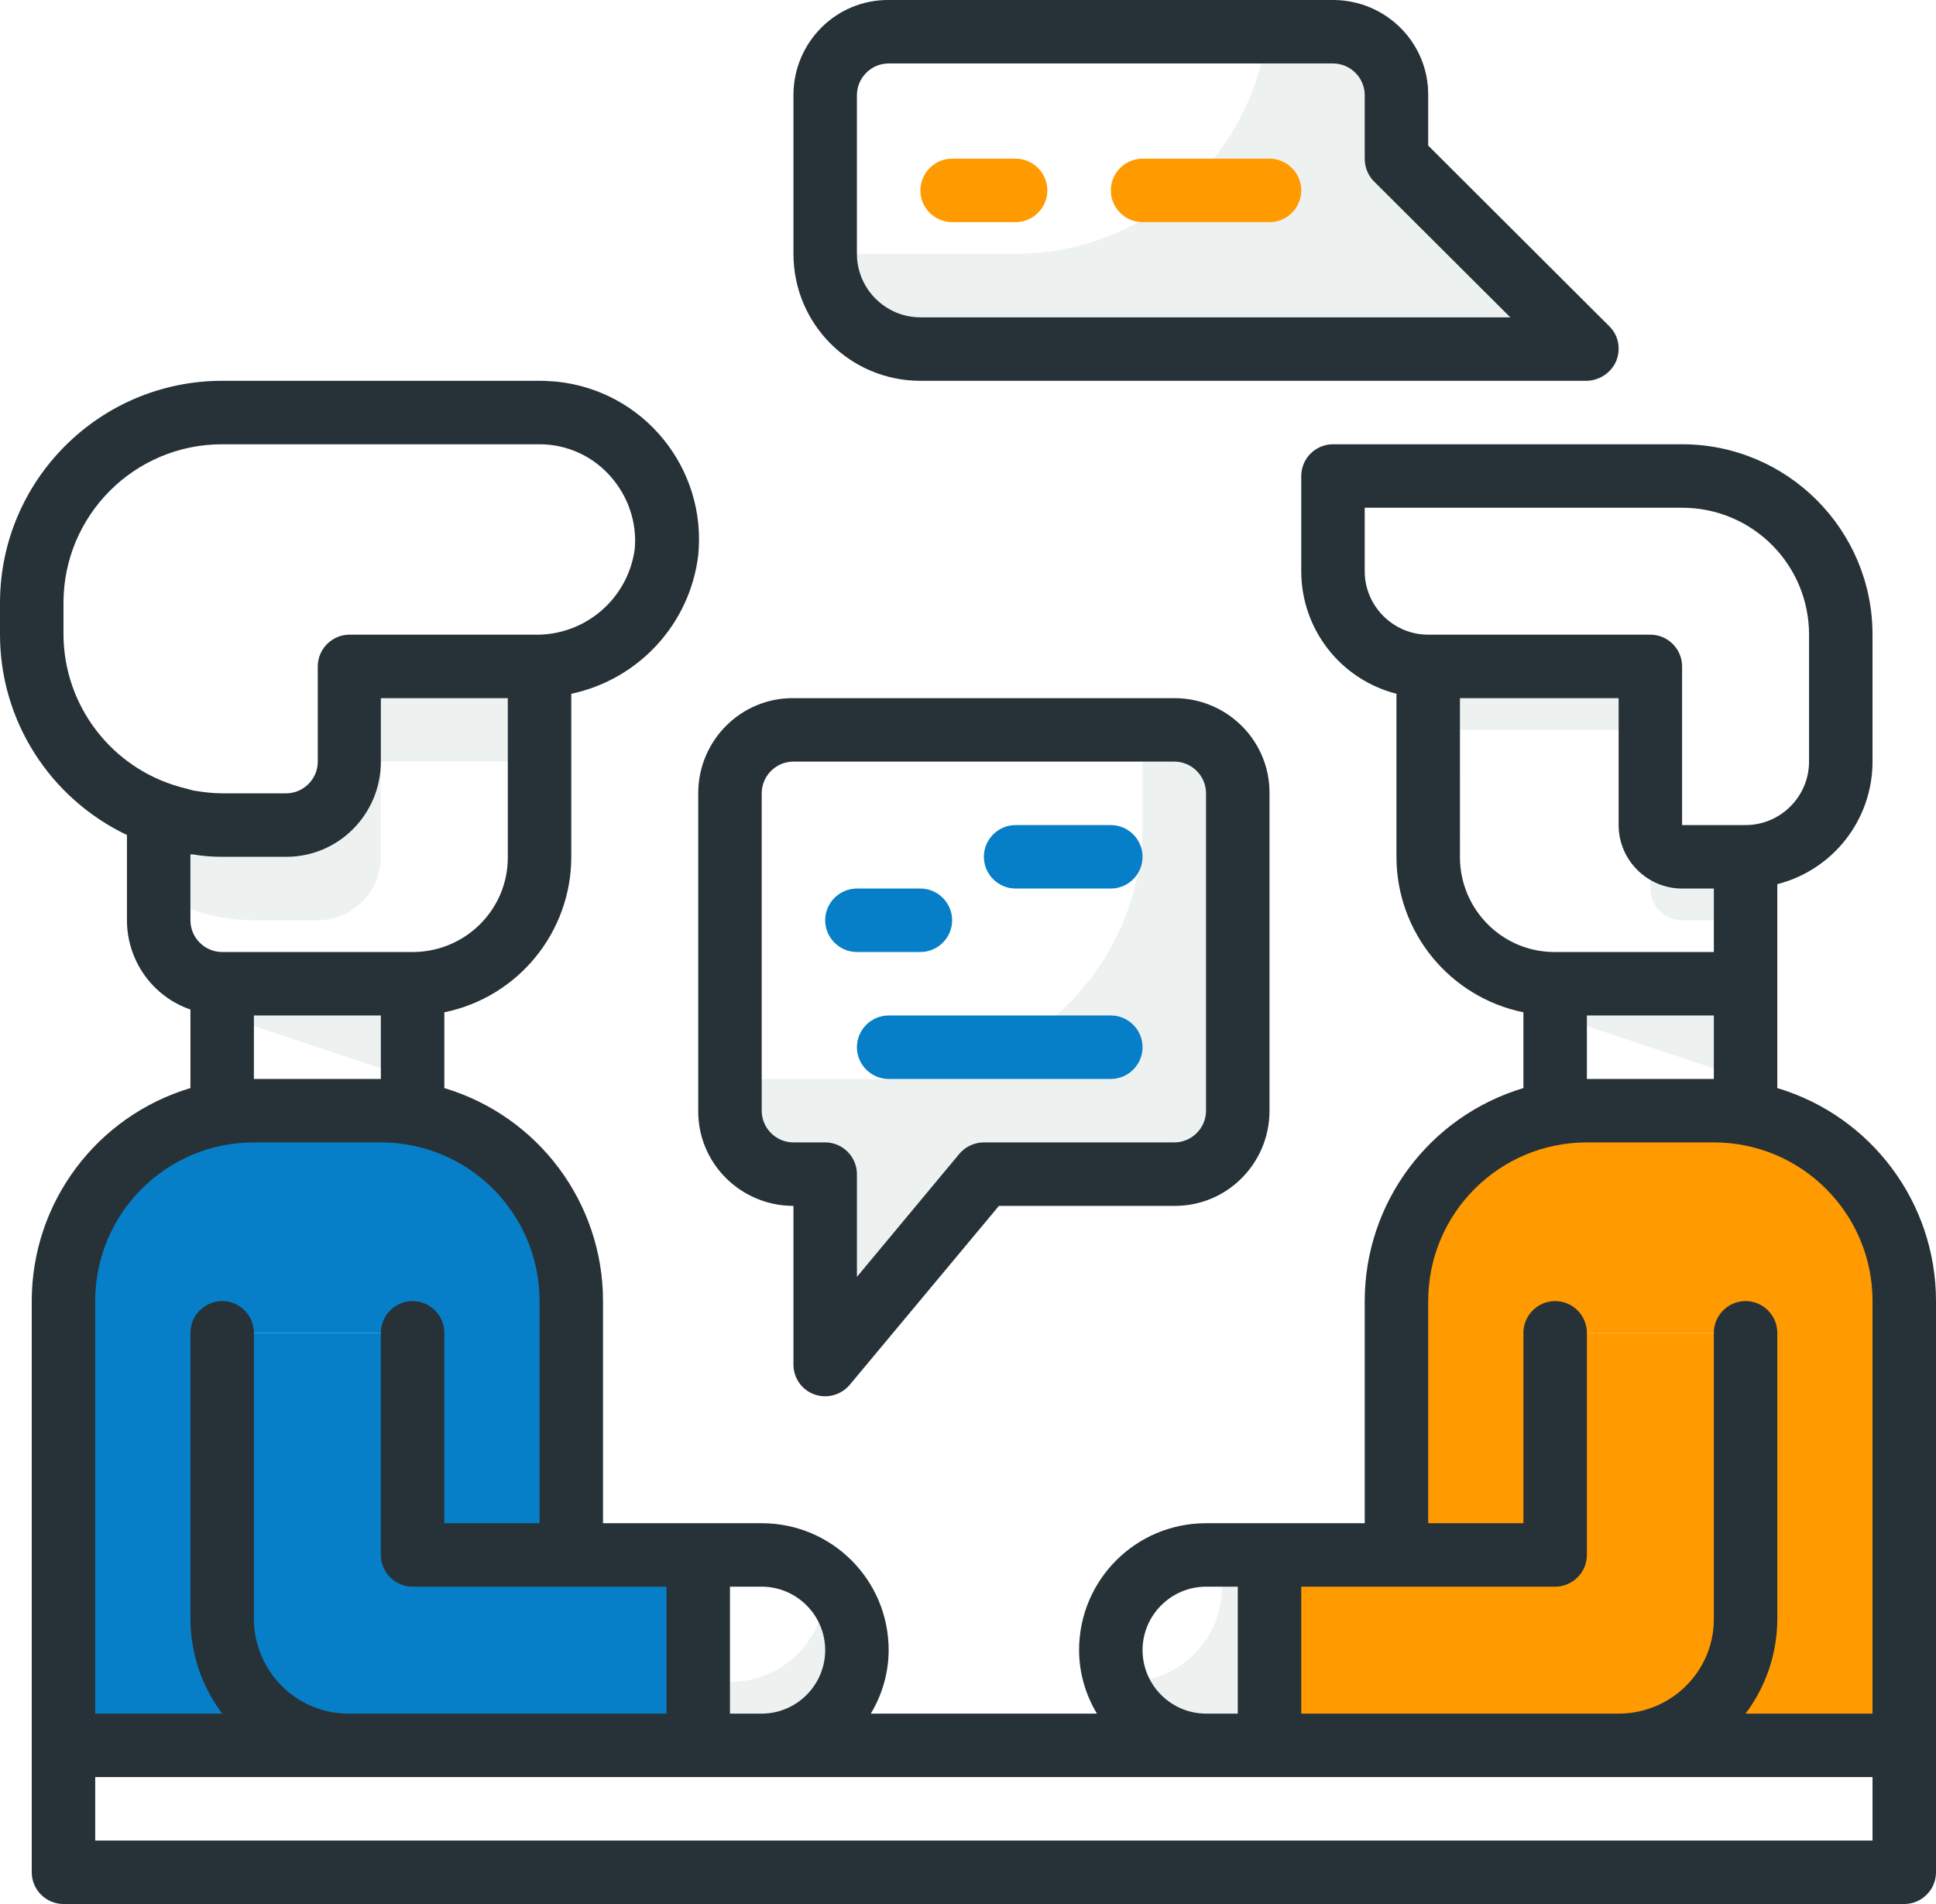 <?xml version="1.0" encoding="utf-8"?>
<!-- Generator: Adobe Illustrator 24.0.2, SVG Export Plug-In . SVG Version: 6.00 Build 0)  -->
<svg version="1.1" id="Layer_1" xmlns="http://www.w3.org/2000/svg" xmlns:xlink="http://www.w3.org/1999/xlink" x="0px" y="0px"
	 viewBox="0 0 488 480" style="enable-background:new 0 0 488 480;" xml:space="preserve">
<style type="text/css">
	.st0{fill:#EDF1F0;}
	.st1{fill:#FF9A00;}
	.st2{fill:#067FC8;}
	.st3{fill:#EDF2F0;}
	.st4{fill:#273238;}
</style>
<title>talk</title>
<path class="st0" d="M281.4,424c3.4,9.6,12.4,16,22.6,16h16v-48h-12v8c0.1,13.2-10.6,23.9-23.8,24c-0.1,0-0.1,0-0.2,0H281.4z"/>
<path class="st1" d="M392,336v56h-72v48h88c17.7,0,32-14.3,32-32v-72"/>
<path class="st1" d="M392,336v56h-40v-64c0-26.5,21.5-48,48-48h32c26.5,0,48,21.5,48,48v112h-72c17.7,0,32-14.3,32-32v-72"/>
<path class="st0" d="M392,248h48v24l-48-16V248z"/>
<path class="st0" d="M416,208v16c0,4.4,3.6,8,8,8h16v-16h-16C419.6,216,416,212.4,416,208z"/>
<path class="st0" d="M416,184h-56v-16h56V184z"/>
<path class="st2" d="M104,336v56h72v48H88c-17.7,0-32-14.3-32-32v-72"/>
<path class="st3" d="M176,424v16h16c10,0.1,19-6.1,22.5-15.4c3.5-9.3,0.9-19.8-6.5-26.5v1.9c0.1,13.2-10.6,23.9-23.8,24
	c-0.1,0-0.1,0-0.2,0H176z"/>
<path class="st2" d="M104,336v56h40v-64c0-26.5-21.5-48-48-48H64c-26.5,0-48,21.5-48,48v112h72c-17.7,0-32-14.3-32-32v-72"/>
<path class="st3" d="M56,248h48v24l-48-16V248z"/>
<path class="st3" d="M56,208c-5.5,0-10.9-1-16-2.8v20.3c7.3,4.2,15.6,6.5,24,6.5h16c8.8,0,16-7.2,16-16v-24h40v-24H88v24
	c0,8.8-7.2,16-16,16H56z"/>
<path class="st0" d="M256,64h-48c-0.1,13.2,10.6,23.9,23.8,24c0.1,0,0.1,0,0.2,0h168l-48-48V24c0-8.8-7.2-16-16-16h-16.6
	C315.4,40,288.2,64,256,64z"/>
<path class="st3" d="M184,272v8c0,8.8,7.2,16,16,16h8v48l40-48h48c8.8,0,16-7.2,16-16v-80c0-8.8-7.2-16-16-16h-8v24
	c-0.1,35.3-28.7,63.9-64,64H184z"/>
<path class="st4" d="M48,254.5v19.8C24.3,281.4,8,303.2,8,328v144c0,4.4,3.6,8,8,8h464c4.4,0,8-3.6,8-8V328
	c0-24.8-16.3-46.6-40-53.7v-51.4c14.1-3.6,24-16.3,24-30.9v-32c0-26.5-21.5-48-48-48h-88c-4.4,0-8,3.6-8,8v24
	c0,14.6,9.9,27.3,24,30.9V216c0,19,13.4,35.4,32,39.2v19.1c-23.7,7.1-40,28.9-40,53.7v56h-40c-17.7,0-32,14.3-32,32
	c0,5.6,1.6,11.2,4.5,16h-57c2.9-4.8,4.5-10.4,4.5-16c0-17.7-14.3-32-32-32h-40v-56c0-24.8-16.3-46.6-40-53.7v-19.1
	c18.6-3.8,32-20.2,32-39.2v-41.1c17-3.6,29.9-17.6,32-34.9c2.2-22-13.8-41.6-35.8-43.8c-1.4-0.1-2.8-0.2-4.2-0.2H56
	c-30.9,0-56,25.1-56,56v8c0,21.6,12.5,41.2,32,50.5V232C32,242.1,38.4,251.2,48,254.5z M134.7,160H88.1c-4.4,0-8,3.6-8,8v24
	c0,4.4-3.6,8-8,8h-16c-2.4,0-4.9-0.3-7.3-0.7l-3.4-0.9C28.1,193.6,16.1,177.9,16,160v-8c0-22.1,17.9-40,40-40h80
	c6.8,0,13.3,2.9,17.8,8c4.5,5,6.8,11.7,6.2,18.4C158.3,151,147.4,160.3,134.7,160z M104,240H56c-4.4,0-8-3.6-8-8v-16.6h0.6
	c2.4,0.4,4.9,0.6,7.4,0.6h16c13.2,0.1,23.9-10.6,24-23.8c0-0.1,0-0.1,0-0.2v-16h32v40c0.1,13.2-10.6,23.9-23.8,24
	C104.1,240,104.1,240,104,240z M192,432h-8v-32h8c8.8,0,16,7.2,16,16S200.8,432,192,432z M304,400h8v32h-8c-8.8,0-16-7.2-16-16
	S295.2,400,304,400z M368,176h40v32c0,8.8,7.2,16,16,16h8v16h-40c-13.2,0.1-23.9-10.6-24-23.8c0-0.1,0-0.1,0-0.2V176z M440,208h-16
	v-40c0-4.4-3.6-8-8-8h-56c-8.8,0-16-7.2-16-16v-16h80c17.7,0,32,14.3,32,32v32C456,200.8,448.8,208,440,208z M432,272h-32v-16h32
	V272z M472,432h-32c5.2-6.9,8-15.3,8-24v-72c0-4.4-3.6-8-8-8s-8,3.6-8,8v72c0.1,13.2-10.6,23.9-23.8,24c-0.1,0-0.1,0-0.2,0h-80v-32
	h64c4.4,0,8-3.6,8-8v-56c0-4.4-3.6-8-8-8s-8,3.6-8,8v48h-24v-56c0-22.1,17.9-40,40-40h32c22.1,0,40,17.9,40,40V432z M24,448h448v16
	H24V448z M64,288h32c22.1,0,40,17.9,40,40v56h-24v-48c0-4.4-3.6-8-8-8s-8,3.6-8,8v56c0,4.4,3.6,8,8,8h64v32H88
	c-13.2,0.1-23.9-10.6-24-23.8c0-0.1,0-0.1,0-0.2v-72c0-4.4-3.6-8-8-8s-8,3.6-8,8v72c0,8.7,2.8,17.1,8,24H24V328
	C24,305.9,41.9,288,64,288z M64,272v-16h32v16H64z"/>
<path class="st4" d="M407.4,91c1.2-3,0.6-6.4-1.7-8.7L360,36.7V24c0.1-13.2-10.6-23.9-23.8-24c-0.1,0-0.1,0-0.2,0H224
	c-13.2-0.1-23.9,10.6-24,23.8c0,0.1,0,0.1,0,0.2v40c0,17.7,14.3,32,32,32h168C403.2,95.9,406.1,94,407.4,91z M380.7,80H232
	c-8.8,0-16-7.2-16-16V24c0-4.4,3.6-8,8-8h112c4.4,0,8,3.6,8,8v16c0,2.1,0.8,4.2,2.3,5.7L380.7,80z"/>
<path class="st1" d="M280,48c0,4.4,3.6,8,8,8h32c4.4,0,8-3.6,8-8s-3.6-8-8-8h-32C283.6,40,280,43.6,280,48z"/>
<path class="st1" d="M232,48c0,4.4,3.6,8,8,8h16c4.4,0,8-3.6,8-8s-3.6-8-8-8h-16C235.6,40,232,43.6,232,48z"/>
<path class="st4" d="M200,176c-13.2-0.1-23.9,10.6-24,23.8c0,0.1,0,0.1,0,0.2v80c-0.1,13.2,10.6,23.9,23.8,24c0.1,0,0.1,0,0.2,0v40
	c0,4.4,3.5,8,8,8c2.4,0,4.7-1.1,6.2-2.9l37.6-45.1H296c13.2,0.1,23.9-10.6,24-23.8c0-0.1,0-0.1,0-0.2v-80
	c0.1-13.2-10.6-23.9-23.8-24c-0.1,0-0.1,0-0.2,0H200z M200,192h96c4.4,0,8,3.6,8,8v80c0,4.4-3.6,8-8,8h-48c-2.4,0-4.7,1.1-6.2,2.9
	l-25.8,31V296c0-4.4-3.6-8-8-8h-8c-4.4,0-8-3.6-8-8v-80C192,195.6,195.6,192,200,192z"/>
<path class="st2" d="M288,216c0-4.4-3.6-8-8-8h-24c-4.4,0-8,3.6-8,8s3.6,8,8,8h24C284.4,224,288,220.4,288,216z"/>
<path class="st2" d="M216,264c0,4.4,3.6,8,8,8h56c4.4,0,8-3.6,8-8s-3.6-8-8-8h-56C219.6,256,216,259.6,216,264z"/>
<path class="st2" d="M208,232c0,4.4,3.6,8,8,8h16c4.4,0,8-3.6,8-8s-3.6-8-8-8h-16C211.6,224,208,227.6,208,232z"/>
</svg>
